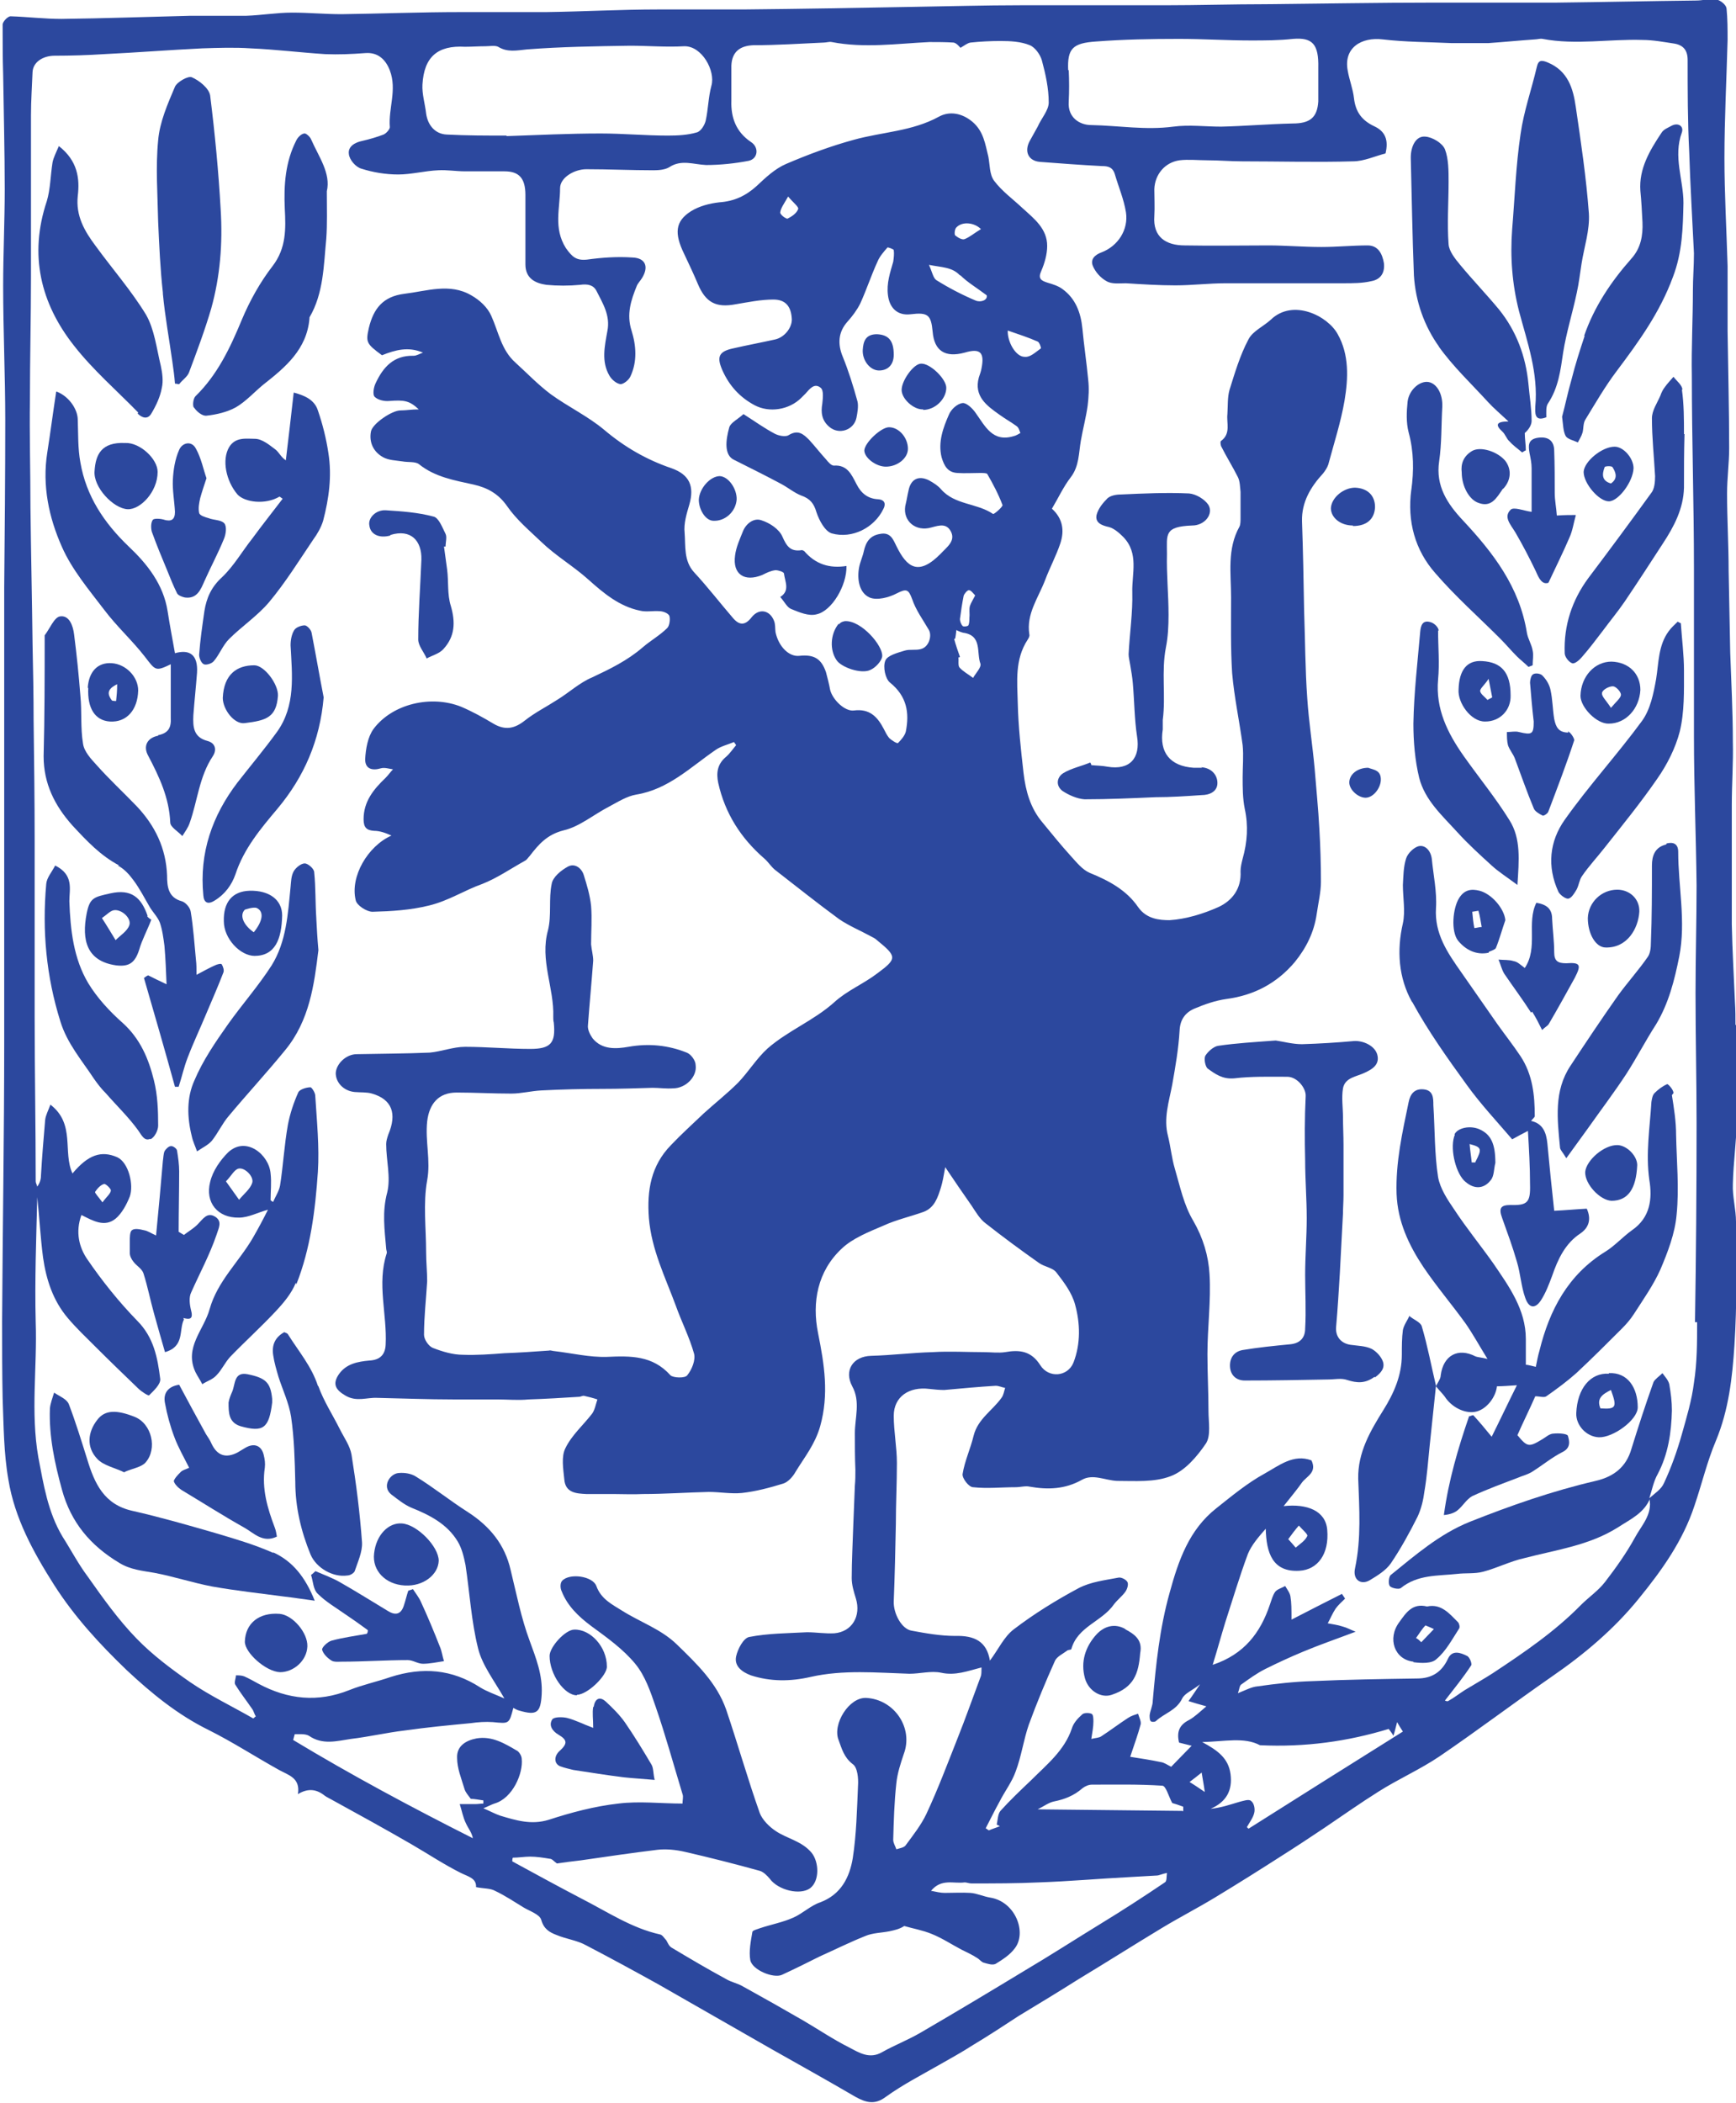 <?xml version="1.0" encoding="UTF-8"?>
<svg id="Layer_2" xmlns="http://www.w3.org/2000/svg" viewBox="0 0 33.04 40.02">
  <defs>
    <style>
      .cls-1 {
        fill: #2c489e;
      }
    </style>
  </defs>
  <g id="Layer_1-2" data-name="Layer_1">
    <g>
      <path class="cls-1" d="M33.03,19.51c0-.15,0-.29-.01-.44-.02-.49-.05-.98-.06-1.48,0-.76,0-1.52,0-2.27,0-.4.03-.81.02-1.21,0-.56-.03-1.13-.05-1.69-.01-.52-.02-1.04-.03-1.56,0-.49-.03-.98-.03-1.47,0-.29.04-.58.04-.86,0-.74-.02-1.49-.03-2.23,0-.41,0-.83,0-1.24-.02-.68-.06-1.37-.06-2.05,0-.75.04-1.5.06-2.25,0-.2,0-.4-.02-.6-.01-.07-.11-.15-.19-.17-.13-.02-.26.02-.39.02-.89.01-1.77.03-2.66.04-.78,0-1.56,0-2.33,0-1.06,0-2.12.02-3.19.03-.65,0-1.3.02-1.95.02-.91,0-1.83,0-2.74,0-.67,0-1.34.02-2,.03-1.09.02-2.17.04-3.26.05-.54,0-1.08,0-1.62,0-.71,0-1.42.04-2.14.05-.54,0-1.08,0-1.62,0-.76,0-1.52.03-2.27.04-.31,0-.63-.03-.94-.03-.29,0-.58.05-.87.06-.35,0-.71,0-1.06,0-.82.02-1.64.05-2.46.06-.32,0-.65-.04-.97-.05-.05,0-.15.1-.15.16,0,.32,0,.63.01.95.01.73.03,1.46.03,2.18,0,.61-.03,1.23-.03,1.84,0,.85.04,1.71.04,2.56,0,1.06-.01,2.12-.02,3.18,0,.91,0,1.82,0,2.72,0,.44,0,.87,0,1.31,0,1.54,0,3.07,0,4.61,0,1.77-.03,3.55-.04,5.32,0,.49,0,.98.01,1.47.02.52.02,1.04.11,1.55.12.73.47,1.37.87,2,.39.61.87,1.13,1.38,1.62.47.44.97.85,1.56,1.14.46.23.89.51,1.34.76.18.1.41.15.36.46.2-.12.36-.09.51.03.04.03.09.05.14.08.51.28,1.02.56,1.52.85.31.18.61.38.93.54.14.07.3.1.29.27.15.03.27.02.36.07.19.09.37.21.55.32.12.07.3.13.33.23.05.18.16.24.29.29.19.08.39.1.57.2.46.24.92.49,1.37.74.72.41,1.43.82,2.15,1.23.53.3,1.07.6,1.6.91.2.11.37.16.58,0,.32-.23.67-.41,1.02-.61.21-.12.43-.24.63-.37.3-.18.59-.37.88-.56.38-.23.76-.46,1.14-.7.53-.32,1.05-.65,1.58-.97.33-.2.68-.38,1.01-.58.43-.26.86-.53,1.28-.8.27-.17.54-.35.81-.53.34-.23.68-.47,1.03-.69.38-.24.79-.42,1.16-.67.72-.49,1.42-1.02,2.14-1.52.61-.42,1.18-.9,1.65-1.48.44-.54.84-1.1,1.06-1.77.14-.41.24-.84.41-1.24.24-.58.31-1.19.35-1.81.05-.78.04-1.57.03-2.35,0-.24-.07-.48-.06-.72.01-.42.07-.84.08-1.26.01-.6,0-1.2,0-1.8ZM20.33,1.34c-.02-.42.09-.52.53-.55.52-.04,1.05-.05,1.58-.05.45,0,.91.03,1.36.03.27,0,.54,0,.81-.03.37-.03.49.1.48.55,0,.21,0,.43,0,.64-.02.31-.16.42-.49.42-.46.01-.91.05-1.36.06-.3,0-.61-.04-.91,0-.53.07-1.04-.02-1.56-.03-.23,0-.45-.15-.43-.44.01-.2.01-.41,0-.61ZM8.85.89c.13,0,.26-.01.39-.01.08,0,.18-.02.24.01.18.11.35.07.55.05.65-.05,1.3-.06,1.96-.07.34,0,.69.03,1.03.01.34-.01.6.47.52.75-.06.22-.06.45-.11.67-.02.08-.09.2-.17.22-.17.05-.36.06-.55.06-.43,0-.85-.04-1.28-.04-.6,0-1.2.03-1.79.05,0,0,0,0,0-.01-.38,0-.76,0-1.14-.02-.22-.01-.36-.18-.39-.4-.02-.18-.08-.37-.07-.55.03-.53.29-.75.81-.72ZM22.51,34.46c-.91-.01-1.81-.02-2.76-.03.12-.06.21-.13.31-.15.2-.04.38-.11.54-.25.05-.04.12-.07.18-.07.45,0,.89-.01,1.34.02.07,0,.12.2.19.33.04.01.13.04.21.07,0,.03,0,.06,0,.09ZM22.64,33.91c.08-.06.13-.1.23-.18.02.13.04.22.06.37-.12-.08-.19-.13-.29-.19ZM23.77,34.81s-.02-.03-.04-.04c.05-.09.12-.18.14-.27.02-.07,0-.19-.06-.23-.04-.04-.15,0-.23.02-.17.05-.34.11-.54.13.3-.13.42-.35.38-.66-.04-.3-.24-.45-.54-.61.43-.01.8-.1,1.1.06.86.04,1.66-.07,2.45-.31.02.03.05.06.09.13.03-.09.04-.15.07-.26.05.09.08.13.11.18-.99.62-1.96,1.23-2.94,1.85ZM32.3,25.16c0,.38,0,.77-.06,1.15-.04.33-.14.66-.23.98-.09.32-.2.63-.34.93-.05.12-.18.2-.28.29.07.31-.16.53-.28.76-.16.29-.36.57-.56.83-.13.17-.31.29-.46.44-.5.51-1.09.91-1.68,1.3-.17.11-.35.21-.53.32-.11.07-.21.15-.32.21-.02.01-.06-.01-.06-.01.17-.22.35-.44.5-.67.02-.03-.03-.16-.08-.18-.12-.06-.28-.12-.36.05-.12.26-.31.38-.59.38-.66.01-1.33.02-1.99.05-.35.01-.7.05-1.05.1-.11.01-.22.07-.37.13.03-.08.03-.15.07-.17.14-.1.29-.21.45-.29.24-.12.48-.23.72-.33.31-.13.63-.24,1-.38-.1-.04-.17-.08-.25-.1-.09-.03-.18-.04-.28-.06.05-.09.09-.19.15-.28.05-.07.12-.13.18-.19-.02-.03-.04-.06-.06-.09-.3.15-.61.31-.96.49,0-.2,0-.32-.02-.44-.01-.07-.06-.13-.1-.2-.07.04-.15.06-.19.11-.05.07-.07.16-.1.24-.18.54-.49.95-1.09,1.15.09-.29.16-.55.24-.81.14-.43.27-.87.43-1.3.07-.17.2-.32.34-.48.01.46.13.83.64.8.35-.02.57-.32.53-.78-.03-.36-.38-.5-.83-.45.15-.19.26-.32.35-.45.09-.12.29-.19.18-.42-.34-.13-.62.1-.89.25-.33.18-.63.43-.92.66-.52.41-.72.99-.89,1.61-.19.68-.26,1.36-.32,2.05,0,.1-.05.19-.06.28,0,.04,0,.09.02.11.01.02.08.02.1,0,.16-.15.39-.2.5-.43.05-.1.19-.15.34-.27-.09.13-.14.21-.22.32.1.03.19.06.34.1-.12.1-.22.2-.33.26-.18.09-.24.22-.19.43.08.02.16.04.24.06-.15.15-.29.3-.39.4-.08-.04-.13-.08-.2-.09-.19-.04-.39-.07-.58-.1.08-.24.15-.43.2-.62.01-.06-.03-.13-.05-.2-.06.02-.13.04-.19.08-.17.11-.34.24-.51.35-.04.03-.11.03-.19.05.02-.13.04-.23.04-.33,0-.05,0-.14-.04-.15-.05-.02-.15-.02-.18.02-.08.07-.16.16-.19.26-.14.42-.48.69-.78.99-.2.19-.4.38-.58.58-.05.06-.05.17-.07.26.02.01.04.02.06.03-.07.03-.14.05-.21.08-.02-.01-.04-.03-.06-.04.09-.17.17-.34.26-.5.1-.2.24-.38.31-.58.11-.29.15-.6.25-.89.15-.41.32-.82.5-1.22.04-.08.15-.13.23-.19.02-.02.07-.01.08-.03.12-.43.58-.52.81-.85.06-.08.15-.15.21-.23.04-.05.07-.14.05-.19-.02-.05-.12-.1-.17-.09-.26.05-.53.08-.76.2-.43.23-.85.49-1.23.78-.19.14-.3.39-.46.6-.06-.37-.3-.48-.66-.47-.28,0-.56-.05-.83-.1-.19-.03-.35-.33-.34-.56.02-.49.03-.98.04-1.47,0-.39.02-.77.02-1.16,0-.3-.06-.6-.06-.9,0-.36.29-.56.68-.51.09.01.19.02.28.02.33-.03.65-.06.98-.08.06,0,.12.03.18.04-.02.06-.03.14-.07.19-.17.24-.45.4-.53.72-.06.25-.17.48-.21.73-.01.08.12.25.2.25.27.03.54,0,.81,0,.09,0,.19-.03.27-.01.34.06.67.05.99-.13.21-.12.44.01.67.02.34,0,.71.03,1.02-.09.27-.1.5-.37.67-.62.1-.15.05-.41.05-.62,0-.36-.02-.72-.02-1.08,0-.51.07-1.02.04-1.52-.02-.35-.12-.69-.31-1.02-.18-.3-.25-.65-.35-.99-.06-.2-.08-.42-.13-.62-.09-.34.02-.66.08-.98.06-.34.12-.68.14-1.03.01-.22.12-.35.29-.42.19-.08.39-.15.6-.18.53-.07.96-.3,1.3-.7.22-.27.37-.57.42-.92.03-.21.08-.41.08-.61,0-.34-.01-.67-.03-1.01-.02-.38-.06-.77-.09-1.15-.04-.44-.11-.88-.14-1.33-.04-.56-.04-1.12-.06-1.67-.01-.57-.02-1.14-.04-1.7-.01-.37.17-.66.4-.91.04-.05.08-.11.1-.17.11-.41.24-.81.31-1.22.07-.42.09-.87-.13-1.26-.19-.35-.85-.68-1.27-.28-.14.13-.35.22-.43.38-.16.3-.26.64-.36.96-.04.14-.03.3-.04.46-.02.17.07.37-.12.51-.02.01-.01.07,0,.1.1.2.22.39.32.59.04.08.04.19.05.28,0,.16,0,.32,0,.49,0,.06,0,.13-.02.17-.24.43-.16.89-.16,1.35,0,.48-.01.96.02,1.44.04.46.14.92.2,1.37.02.2,0,.41,0,.61,0,.2,0,.4.04.6.07.32.05.63-.04.95-.02.08-.04.16-.04.24.02.33-.16.56-.42.68-.29.13-.62.23-.93.25-.19,0-.44-.02-.6-.25-.22-.32-.55-.5-.92-.65-.14-.06-.25-.2-.36-.32-.19-.21-.36-.42-.54-.64-.23-.27-.32-.6-.36-.94-.05-.44-.1-.89-.11-1.33-.01-.41-.06-.83.19-1.21.02-.03.04-.07.03-.1-.06-.39.17-.69.3-1.03.09-.24.21-.46.29-.7.08-.24.05-.47-.16-.66.12-.2.22-.42.36-.6.16-.21.15-.46.19-.69.04-.23.1-.45.13-.67.02-.16.03-.33.01-.5-.03-.32-.08-.65-.11-.97-.03-.3-.13-.57-.38-.75-.08-.06-.18-.09-.28-.12-.13-.04-.19-.08-.12-.23.06-.14.11-.31.11-.47,0-.33-.25-.52-.47-.72-.18-.17-.39-.32-.54-.52-.09-.12-.08-.31-.11-.46-.06-.24-.09-.48-.3-.66-.2-.17-.44-.21-.64-.1-.51.28-1.08.29-1.62.44-.44.12-.87.28-1.29.46-.21.09-.39.26-.56.42-.21.19-.43.29-.71.31-.18.02-.38.07-.54.17-.3.19-.32.42-.13.81.09.19.18.38.26.57.15.36.35.46.72.39.24-.04.48-.09.72-.09.23,0,.34.13.35.38,0,.16-.14.34-.32.38-.27.06-.54.11-.8.17-.28.06-.31.17-.2.42.13.29.33.51.61.66.28.15.66.09.89-.14.03-.03.05-.05.08-.08.08-.09.17-.21.29-.11.06.05.04.2.03.3-.03.17-.01.32.13.44.18.16.47.07.52-.17.02-.1.04-.22.02-.31-.08-.29-.17-.58-.28-.85-.1-.24-.09-.47.09-.67.09-.1.18-.22.24-.34.12-.26.21-.54.33-.8.04-.1.12-.19.19-.27,0-.01.12.03.12.05.01.07,0,.15-.01.22-.06.21-.13.41-.1.64.03.24.18.39.43.36.33-.04.39.01.42.33.03.37.24.5.61.4.3-.09.38,0,.32.3-.01.06-.03.11-.05.17-.1.36.15.54.39.71.11.08.22.14.33.22.04.03.05.08.07.13-.04.02-.08.05-.13.06-.4.12-.54-.19-.72-.44-.06-.09-.18-.2-.25-.19-.1.01-.22.12-.26.22-.11.25-.21.52-.14.81.05.17.12.29.3.3.14.01.29,0,.43,0,.05,0,.13,0,.14.02.11.19.21.38.29.59.01.03-.16.18-.18.17-.31-.21-.73-.17-.99-.47-.06-.07-.14-.12-.23-.17-.2-.1-.35-.02-.39.2-.02.08-.03.16-.05.24-.08.29.14.52.43.47.15-.03.32-.12.42.05.11.19-.07.31-.18.43-.43.44-.65.27-.85-.14-.06-.12-.11-.27-.31-.23-.19.03-.27.15-.31.33-.02.1-.07.2-.09.31-.04.22,0,.48.2.57.14.06.37,0,.52-.08.18-.09.22-.08.29.11.07.21.21.4.32.59.06.11,0,.32-.15.36-.1.03-.21,0-.31.03-.13.04-.33.09-.37.19-.05.12,0,.35.09.42.32.26.37.57.3.93-.02.08-.09.16-.15.22-.02.01-.12-.05-.17-.1-.04-.05-.07-.11-.1-.17-.12-.23-.27-.39-.57-.35-.17.02-.4-.2-.45-.39-.02-.11-.05-.23-.08-.34-.09-.26-.23-.34-.51-.31-.19.02-.39-.17-.45-.45-.01-.07,0-.15-.03-.22-.08-.2-.28-.24-.42-.07-.13.17-.24.16-.36.02-.25-.29-.48-.59-.74-.87-.2-.22-.16-.5-.18-.75-.02-.18.04-.37.09-.54.1-.35,0-.57-.34-.69-.47-.16-.89-.4-1.28-.73-.31-.26-.69-.44-1.02-.68-.24-.18-.45-.4-.67-.6-.27-.24-.32-.58-.46-.89-.07-.16-.22-.3-.38-.39-.41-.24-.85-.08-1.27-.03-.41.05-.59.28-.68.65-.06.27-.05.3.25.52.25-.1.5-.17.78-.05-.06.02-.12.06-.18.06-.38-.01-.58.22-.72.52-.04.08-.06.22-.02.26.06.06.18.09.28.08.28-.02.38-.01.56.16-.14,0-.24.02-.35.02-.16,0-.53.25-.56.4-.04.21.05.39.23.49.11.06.24.06.37.08.11.02.24,0,.31.05.31.25.68.31,1.04.39.27.06.48.18.64.41.18.26.42.46.65.68.28.27.61.46.9.72.29.26.59.51.98.59.12.03.25,0,.37.01.07,0,.17.04.19.09.02.07,0,.19-.04.23-.14.14-.32.24-.47.37-.29.25-.62.41-.96.57-.24.1-.44.29-.67.43-.2.13-.42.24-.61.39-.2.16-.38.19-.6.06-.2-.12-.4-.23-.61-.32-.57-.23-1.31-.06-1.67.42-.11.15-.15.38-.16.58,0,.18.13.22.3.17.07-.02.16.01.23.02-.05.05-.09.11-.14.16-.23.22-.42.45-.42.79,0,.16.06.21.2.22.11,0,.22.04.33.09-.45.2-.79.78-.68,1.23.02.1.21.22.32.22.36-.01.72-.03,1.08-.12.37-.09.67-.29,1.01-.41.28-.11.54-.29.81-.44.04-.02.06-.06.09-.09.17-.22.33-.41.65-.49.3-.07.57-.3.86-.45.17-.09.34-.2.52-.23.61-.1,1.03-.52,1.51-.85.1-.07.23-.1.35-.15.01.02.03.04.04.06-.06.07-.12.16-.19.22-.17.14-.19.31-.15.5.13.58.43,1.05.88,1.44.08.07.13.16.21.22.4.31.8.63,1.21.93.19.13.41.22.61.33.04.02.08.04.11.07.38.31.39.35.01.63-.26.2-.58.33-.82.55-.39.35-.88.54-1.27.88-.21.19-.36.44-.56.65-.21.21-.44.39-.66.59-.21.2-.42.39-.62.6-.38.39-.46.86-.42,1.39.05.6.31,1.12.51,1.66.11.31.26.6.35.92.03.12-.04.3-.13.41-.04.06-.27.05-.32,0-.34-.38-.76-.37-1.21-.35-.33.01-.66-.07-1-.11-.03,0-.07-.02-.1-.01-.28.02-.57.04-.85.05-.26.02-.53.04-.79.03-.19,0-.39-.06-.57-.13-.08-.03-.17-.16-.17-.25,0-.34.04-.68.06-1.02,0-.18-.02-.37-.02-.55,0-.46-.06-.93.02-1.37.07-.38-.04-.74,0-1.12.04-.34.22-.55.56-.55.35,0,.69.02,1.04.02.19,0,.38-.05.57-.06.39-.02.78-.03,1.17-.03.32,0,.63-.01.95-.02.13,0,.26.02.39.01.24,0,.46-.22.43-.44,0-.09-.09-.21-.17-.24-.35-.14-.72-.18-1.11-.11-.23.04-.5.06-.68-.16-.05-.07-.1-.17-.09-.25.03-.41.07-.82.1-1.23,0-.1-.03-.2-.04-.31,0-.24.02-.49,0-.73-.02-.2-.08-.4-.14-.59-.04-.13-.17-.23-.3-.16-.13.07-.29.2-.31.33-.06.28,0,.6-.07.88-.16.57.12,1.1.1,1.65,0,.04,0,.07.01.11.04.39-.06.5-.45.5-.41,0-.83-.04-1.24-.04-.22,0-.45.09-.67.11-.46.02-.93.02-1.39.03-.2,0-.39.18-.4.36,0,.18.15.34.36.36.11.01.23,0,.33.03.38.11.48.38.31.78-.02.06-.04.12-.04.18,0,.31.09.63.02.92-.1.37-.05.71-.02,1.07,0,.03.02.06.01.09-.19.58.01,1.16-.02,1.74-.01.2-.12.29-.31.3-.22.02-.44.06-.58.26-.13.19-.06.3.13.41.21.12.4.03.6.04.48.01.97.03,1.45.03.28,0,.55,0,.83,0,.2,0,.4.02.6,0,.32-.01.64-.03.96-.05.03,0,.06-.02.09-.02.09.02.17.04.26.07-.03.09-.05.2-.1.27-.17.22-.39.41-.51.66-.08.16-.04.39-.02.59.02.26.23.27.42.28.17,0,.35,0,.52,0,.18,0,.37.01.55,0,.42,0,.84-.03,1.26-.04.21,0,.42.04.63.02.27-.03.53-.1.79-.18.09-.03.18-.13.23-.22.17-.28.37-.52.47-.87.17-.61.08-1.17-.04-1.77-.12-.59-.01-1.18.45-1.61.21-.2.52-.32.8-.44.24-.11.51-.17.76-.26.21-.08.27-.28.33-.47.03-.1.05-.21.08-.38.18.27.34.5.5.73.08.12.16.26.27.34.33.26.67.51,1.01.75.11.08.27.09.34.19.14.18.29.38.35.6.1.36.11.75-.03,1.11-.11.27-.47.3-.63.05-.17-.27-.39-.3-.67-.25-.13.02-.27,0-.41,0-.32,0-.64-.02-.97,0-.39.01-.78.06-1.17.07-.35.01-.52.28-.36.58.16.29.05.6.05.89,0,.23,0,.47.01.7,0,.1,0,.2-.01.3-.01.25-.02.5-.03.75-.01.34-.03.67-.03,1.01,0,.13.04.26.08.39.1.33-.07.63-.41.66-.17.01-.35-.02-.52-.02-.37.02-.74.02-1.1.09-.11.02-.22.23-.25.37-.04.19.12.3.28.36.37.12.75.12,1.14.03.62-.14,1.25-.08,1.88-.06.2,0,.41-.06.6-.02.27.06.5-.03.77-.1,0,.07,0,.12-.01.16-.15.4-.29.8-.45,1.2-.19.48-.37.96-.59,1.43-.1.21-.25.4-.39.59-.03.05-.12.06-.18.08-.02-.06-.06-.12-.06-.18.01-.36.02-.72.06-1.08.02-.19.08-.37.14-.55.19-.5-.18-1.04-.71-1.07-.33-.02-.65.5-.53.8.06.16.1.33.27.46.09.06.11.27.1.41-.02.46-.03.93-.1,1.38-.06.36-.22.69-.62.84-.18.06-.33.21-.51.29-.2.09-.42.13-.63.2-.05.02-.14.04-.15.07-.03.18-.07.37-.04.54.04.19.44.35.6.28.24-.11.48-.23.72-.35.29-.13.57-.27.87-.39.14-.06.31-.06.46-.09.09-.02.19-.04.28-.1.17.05.35.08.52.15.2.08.38.2.57.3.1.05.21.1.3.16.05.03.08.08.13.09.07.02.16.05.22.02.13-.08.27-.17.36-.29.24-.3.02-.89-.46-.97-.13-.02-.25-.08-.38-.09-.16-.01-.33,0-.49,0-.08,0-.16-.02-.26-.04.2-.24.43-.13.64-.16.04,0,.08.02.13.02.43,0,.86,0,1.29-.02.57-.02,1.13-.07,1.7-.1.18-.01.35-.02.53-.03.05,0,.1-.03.2-.05-.01.07,0,.16-.04.18-.4.27-.8.53-1.21.78-.49.3-.97.61-1.46.9-.66.4-1.31.79-1.98,1.18-.24.14-.5.24-.73.37-.24.14-.44.01-.63-.09-.3-.15-.58-.34-.87-.51-.38-.22-.77-.44-1.15-.65-.1-.06-.22-.08-.32-.14-.35-.19-.69-.39-1.04-.6-.05-.03-.07-.09-.1-.14-.04-.04-.07-.1-.12-.11-.54-.12-1-.43-1.49-.68-.44-.23-.88-.47-1.32-.71,0-.02,0-.04.01-.07.11,0,.22-.02.33-.02.12,0,.25.02.37.04.05,0,.08.05.14.09.13-.02.29-.04.46-.06.48-.07.96-.14,1.45-.2.17-.02.36,0,.53.04.48.11.95.23,1.42.36.07.02.14.09.19.15.16.22.58.32.77.18.18-.14.17-.49.03-.67-.19-.23-.47-.27-.69-.42-.12-.08-.25-.21-.3-.34-.23-.65-.42-1.32-.64-1.97-.18-.51-.56-.87-.94-1.24-.3-.29-.69-.42-1.04-.64-.19-.12-.4-.22-.49-.47-.07-.19-.51-.25-.65-.1-.04.04-.04.14-.01.2.11.28.32.48.56.66.3.22.61.44.84.72.19.23.29.53.39.82.19.55.34,1.1.51,1.66.02.05,0,.11,0,.18-.41,0-.82-.05-1.22,0-.45.05-.9.17-1.33.31-.33.1-.62.01-.92-.08-.09-.03-.18-.08-.32-.14.1-.04.15-.07.21-.09.35-.1.55-.58.52-.85,0-.05-.04-.12-.08-.15-.24-.14-.48-.29-.78-.24-.21.04-.38.15-.37.37,0,.2.08.39.14.59.02.07.07.12.12.19.07,0,.16.02.24.03,0,.02,0,.04,0,.06-.05,0-.1.01-.15.01-.1,0-.2,0-.3,0,.04.12.06.25.12.37.04.09.11.17.13.28-1.17-.59-2.31-1.2-3.42-1.87.01-.04.02-.07.03-.11.09,0,.2-.01.27.03.26.18.53.1.8.06.34-.04.68-.12,1.02-.16.42-.06.84-.1,1.26-.14.14-.02.28-.03.42-.02.31.03.31.04.39-.27.04.02.07.04.11.05.34.1.41.04.43-.31.02-.37-.11-.69-.23-1.02-.16-.43-.25-.89-.36-1.34-.11-.49-.4-.84-.82-1.11-.33-.21-.64-.46-.98-.67-.09-.06-.22-.08-.33-.07-.17.01-.33.26-.14.41.12.09.24.19.38.25.35.14.68.31.88.64.08.13.12.3.15.45.08.53.11,1.07.24,1.59.08.32.3.6.5.95-.18-.08-.33-.13-.46-.21-.54-.35-1.1-.39-1.7-.2-.26.09-.54.15-.79.25-.6.24-1.17.18-1.73-.12-.09-.05-.18-.1-.27-.14-.05-.02-.11-.02-.16-.02,0,.06-.04.14-.01.18.1.16.21.3.32.46.03.04.04.1.07.14-.02.01-.03.03-.05.04-.4-.23-.82-.43-1.2-.69-.36-.25-.72-.52-1.02-.83-.35-.36-.64-.77-.93-1.18-.18-.24-.32-.51-.48-.76-.28-.47-.36-.99-.46-1.51-.15-.86-.02-1.71-.05-2.57-.02-.79.01-1.59.03-2.38.04.38.06.77.11,1.15.06.42.19.82.47,1.15.16.19.34.36.52.54.27.27.55.54.82.8.06.06.2.15.21.13.09-.09.22-.21.21-.31-.05-.4-.12-.79-.44-1.11-.35-.36-.67-.76-.95-1.17-.15-.22-.23-.51-.11-.84.22.11.44.24.65.07.12-.1.21-.27.27-.42.08-.22-.02-.65-.24-.75-.3-.13-.55-.05-.85.31-.19-.41.06-.94-.42-1.31-.04.11-.09.2-.1.29-.03.35-.06.71-.08,1.06,0,.07-.02.14-.07.21-.01-.04-.03-.07-.03-.1,0-1.04-.02-2.08-.02-3.12,0-1.12,0-2.24,0-3.35,0-.77-.01-1.53-.02-2.3,0-.48-.01-.97-.02-1.45-.01-.87-.03-1.73-.04-2.6,0-.69-.02-1.38-.01-2.06,0-.78.02-1.56.02-2.34,0-1.02,0-2.04,0-3.07,0-.28.02-.55.03-.82.01-.19.2-.31.42-.31.31,0,.63-.01.94-.03.62-.03,1.25-.08,1.87-.11.31-.01.62-.02.92,0,.47.02.95.08,1.42.11.25.01.5,0,.76-.02.24-.02.39.12.47.33.14.37-.03.72,0,1.08,0,.04-.07.12-.12.14-.13.05-.27.09-.4.12-.15.03-.28.11-.26.25.01.11.13.25.24.28.22.07.46.11.7.11.25,0,.51-.07.76-.08.17-.01.34.02.51.02.25,0,.5,0,.75,0,.27,0,.4.12.4.45,0,.44,0,.88,0,1.32,0,.27.19.36.4.39.21.02.43.02.64,0,.14-.02.25,0,.31.11.12.24.27.47.21.77-.05.28-.12.58.04.85.04.07.13.15.21.16.06,0,.16-.08.19-.15.13-.28.11-.58.02-.87-.1-.31-.01-.58.1-.85.02-.05.07-.1.1-.15.13-.21.07-.38-.18-.39-.29-.02-.58,0-.87.04-.2.02-.28-.05-.4-.22-.24-.38-.11-.76-.11-1.14,0-.2.27-.36.5-.36.43,0,.85.02,1.28.02.1,0,.22-.01.3-.06.23-.15.46-.05.7-.04.27,0,.55-.03.81-.08.18-.04.2-.26.04-.36-.28-.19-.38-.46-.37-.78,0-.22,0-.45,0-.67.01-.27.17-.38.42-.39.45,0,.89-.03,1.34-.05.05,0,.1-.02.15-.01.62.12,1.24.03,1.86,0,.15,0,.31,0,.46.01.06.01.12.09.13.1.07-.04.13-.09.19-.1.19-.02.38-.03.57-.03.19,0,.39.01.56.08.1.04.2.18.23.29.07.26.13.53.13.8,0,.15-.14.3-.21.46-.05.09-.1.18-.15.27-.11.2-.03.38.19.4.39.03.79.06,1.18.08.12,0,.21.02.25.16.07.24.17.47.21.72.05.33-.15.64-.46.76-.14.05-.22.14-.17.26.05.12.15.23.26.29.1.06.24.04.37.04.31.02.63.04.94.04.32,0,.64-.04.96-.04.75,0,1.49,0,2.24,0,.18,0,.36,0,.53-.04.17-.03.26-.15.24-.34-.03-.18-.11-.34-.31-.34-.29,0-.58.03-.88.03-.34,0-.68-.03-1.01-.03-.53,0-1.06.01-1.59,0-.36,0-.61-.16-.58-.56.01-.17,0-.34,0-.51.01-.28.2-.51.48-.55.17-.02.35,0,.53,0,.22,0,.44.02.66.02.7,0,1.41.02,2.11,0,.21,0,.42-.1.62-.15.06-.25,0-.42-.22-.52-.23-.11-.35-.27-.38-.53-.02-.18-.09-.35-.12-.53-.08-.43.26-.64.67-.59.43.05.86.05,1.3.07.24,0,.47,0,.71,0,.29-.02.59-.05.88-.07.05,0,.1-.02.15-.01.63.12,1.27,0,1.9.02.2,0,.41.04.61.07.17.03.25.13.25.31,0,.58,0,1.17.03,1.75.02.64.06,1.29.09,1.93,0,.24-.02.48-.02.71,0,.54-.03,1.08-.02,1.62,0,1.22.04,2.45.04,3.67,0,1.06,0,2.12,0,3.19,0,.95.04,1.89.05,2.84,0,.68-.02,1.36-.02,2.05,0,.83.02,1.66.02,2.48,0,1.26-.01,2.52-.03,3.78ZM24.51,29.3c.08-.11.14-.19.21-.27.06.07.18.17.16.2-.04.09-.14.15-.22.22-.04-.05-.08-.09-.14-.16ZM19.5,6.79c-.17,0-.33-.29-.32-.5.2.07.39.13.57.21.03.01.07.12.06.13-.1.07-.2.17-.3.16ZM18.28,5.24c.13.13.3.23.5.38.02.09-.11.14-.21.1-.26-.11-.51-.24-.75-.39-.06-.04-.08-.16-.14-.29.25.05.44.04.59.2ZM18.2,4.33c.11-.12.34-.1.47.03-.12.07-.21.15-.31.19-.05.02-.13-.03-.18-.07-.02-.02-.01-.12.02-.15ZM15.19,3.98c-.03.08-.12.14-.2.18-.03.01-.15-.08-.14-.12.01-.08.07-.16.15-.3.1.12.21.2.19.24ZM18.18,12.15s.02-.11.02-.16c.04.02.09.04.13.05.37.05.25.38.33.59.02.07-.09.18-.14.27-.09-.07-.19-.12-.26-.2-.03-.04-.01-.13-.02-.19.01,0,.02,0,.03-.01-.04-.11-.08-.23-.11-.34ZM18.27,11.78c.02-.15.04-.29.07-.44.01-.04.07-.11.1-.11.04,0,.08.06.12.1-.04.08-.08.14-.1.2-.02.07,0,.15-.01.22,0,.05,0,.11-.02.15-.01.02-.1.03-.11.01-.03-.03-.05-.09-.05-.13ZM1.81,22.68c.04-.06.1-.13.17-.15.03-.01.13.09.13.12,0,.06-.08.12-.16.23-.08-.11-.15-.18-.14-.2Z"/>
      <path class="cls-1" d="M31.39,28.51h0,0c.05-.15.08-.32.16-.46.2-.38.26-.79.27-1.21,0-.17-.02-.33-.05-.5-.02-.08-.08-.14-.13-.21-.06.06-.14.11-.17.17-.15.42-.29.85-.42,1.27-.1.35-.34.53-.68.61-.82.19-1.62.47-2.4.78-.57.23-1.03.63-1.5,1.01-.04.03-.05.17-.02.21.03.04.17.07.21.04.32-.26.7-.23,1.07-.27.16-.02.34,0,.49-.04.27-.07.52-.2.79-.26.61-.16,1.24-.24,1.79-.59.23-.15.5-.27.61-.56,0,0,0,0,0,0h0s0,0,0,0Z"/>
      <path class="cls-1" d="M31.85,20.8c0-.07-.11-.18-.12-.17-.09.04-.17.1-.24.17-.04.04-.05.11-.06.17-.03.49-.11.98-.04,1.48.06.36.02.72-.33.96-.18.13-.33.3-.51.41-.71.44-1.06,1.11-1.25,1.88-.03.1-.05.21-.07.31-.09-.02-.15-.04-.19-.04,0-.17,0-.33,0-.49,0-.56-.32-1-.62-1.44-.24-.34-.51-.67-.74-1.02-.13-.19-.27-.4-.31-.62-.07-.45-.06-.91-.09-1.37,0-.13,0-.28-.18-.3-.18-.02-.26.09-.29.24-.12.58-.25,1.15-.23,1.75.02.52.23.97.51,1.39.25.37.54.71.8,1.07.14.2.26.42.42.68-.11-.03-.18-.03-.23-.05-.33-.17-.61-.02-.66.36,0,.07-.06.14-.09.21.06.08.14.15.19.23.14.19.39.3.58.25.2-.05.37-.28.39-.48.11,0,.22-.01.38-.02-.17.34-.32.66-.48.98-.13-.16-.24-.29-.35-.41-.03,0-.05.02-.08.02-.21.61-.39,1.22-.48,1.88.11-.01.2-.04.26-.09.1-.08.17-.21.28-.27.28-.13.58-.24.87-.35.09-.04.19-.06.28-.12.19-.12.37-.27.57-.37.16-.08.13-.21.1-.31-.02-.04-.18-.05-.27-.04-.08,0-.15.07-.22.11-.25.15-.28.15-.47-.08.11-.25.23-.49.34-.74.08,0,.17.03.21,0,.2-.14.39-.28.57-.44.29-.27.58-.56.86-.84.09-.09.17-.18.24-.29.18-.28.37-.55.5-.84.14-.33.28-.69.31-1.05.05-.5,0-1.01-.01-1.51,0-.26-.04-.51-.08-.76Z"/>
      <path class="cls-1" d="M26.88,19.07c.3.55.67,1.07,1.04,1.58.26.36.56.68.86,1.03.11-.06.2-.11.3-.16.02.34.04.68.04,1.02.01.34-.05.4-.37.39-.19,0-.23.06-.16.25.1.28.2.55.28.83.07.23.08.47.16.69.07.2.19.21.3.04.09-.14.15-.3.21-.46.11-.32.25-.62.54-.81.16-.11.21-.27.12-.47-.2.01-.4.03-.62.04-.05-.45-.09-.86-.13-1.28-.02-.2-.08-.38-.31-.43.03-.04.07-.07.07-.09,0-.4-.04-.79-.27-1.14-.14-.21-.29-.4-.44-.61-.23-.33-.46-.66-.69-.99-.26-.37-.51-.73-.48-1.22.02-.31-.05-.63-.08-.94-.02-.15-.12-.26-.24-.24-.1.02-.22.14-.25.24-.05.16-.05.33-.06.5,0,.24.05.5,0,.73-.12.52-.08,1.04.17,1.49Z"/>
      <path class="cls-1" d="M2.24,16.47c.12.06.22.17.3.28.12.16.21.34.31.51.06.1.15.19.19.29.05.14.07.3.09.45.02.23.03.47.04.73-.15-.07-.25-.12-.35-.17-.03.01-.05.03-.08.05.2.69.4,1.38.59,2.07.02,0,.05,0,.07,0,.06-.18.1-.37.17-.55.11-.29.24-.56.36-.85.11-.26.22-.51.32-.77.02-.04,0-.11-.03-.16-.01-.02-.09,0-.13.02-.11.05-.22.11-.35.18,0-.12,0-.2-.01-.28-.03-.31-.05-.62-.1-.92-.01-.08-.1-.18-.17-.2-.26-.07-.28-.28-.28-.49-.02-.52-.23-.95-.58-1.32-.25-.26-.52-.51-.76-.78-.11-.12-.24-.26-.26-.41-.05-.3-.02-.61-.05-.91-.03-.39-.07-.78-.12-1.17-.02-.16-.09-.37-.27-.34-.11.02-.19.23-.29.36,0,.01,0,.03,0,.04,0,.75,0,1.5-.02,2.26,0,.52.21.94.55,1.32.27.29.53.57.89.76Z"/>
      <path class="cls-1" d="M26.17,26.21c.12-.09.19-.18.15-.3-.03-.09-.12-.19-.21-.24-.12-.06-.27-.06-.41-.08-.19-.03-.29-.17-.27-.35.03-.34.05-.68.07-1.01.02-.38.04-.76.06-1.14,0-.11.01-.23.01-.34,0-.32,0-.65,0-.97,0-.17-.01-.35-.01-.52,0-.18-.03-.37,0-.55.04-.21.26-.22.42-.3.13-.06.29-.15.23-.35-.05-.16-.26-.26-.44-.25-.33.03-.66.05-.99.06-.18,0-.36-.05-.5-.07-.4.03-.75.05-1.09.1-.09.01-.2.11-.25.19-.03.06,0,.2.04.24.15.11.29.21.51.19.33-.04.67-.03,1.01-.03.19,0,.36.22.35.37-.02.41-.02.82-.01,1.22,0,.37.03.73.03,1.1,0,.36-.03.72-.03,1.08,0,.34.02.68,0,1.02,0,.17-.09.28-.28.3-.31.03-.61.06-.91.11-.17.03-.25.16-.24.32.01.16.12.26.28.26.53,0,1.06-.01,1.59-.02.12,0,.25-.03.36.01.19.06.34.07.52-.06Z"/>
      <path class="cls-1" d="M3.01,14c-.21.04-.29.2-.19.38.21.4.4.8.42,1.27,0,.09.15.17.23.26.05-.08.11-.16.14-.25.15-.42.18-.88.44-1.27.08-.12.05-.25-.1-.29-.27-.07-.28-.27-.27-.49.02-.27.05-.54.07-.81.02-.34-.14-.45-.42-.37-.05-.28-.1-.54-.14-.8-.08-.51-.39-.9-.74-1.23-.47-.45-.81-.96-.92-1.6-.05-.27-.04-.54-.05-.81,0-.21-.18-.46-.41-.54-.06.39-.11.78-.17,1.16-.1.63.03,1.24.28,1.8.19.43.51.81.8,1.19.24.32.54.59.78.9.2.26.2.28.49.14,0,.17,0,.34,0,.51,0,.17,0,.34,0,.51.01.18-.04.29-.24.33Z"/>
      <path class="cls-1" d="M29.22,7.76c-.01.17.03.25.21.18,0-.1-.01-.2.03-.26.2-.3.24-.63.29-.97.06-.38.18-.76.26-1.14.04-.18.06-.36.09-.55.05-.32.16-.64.14-.96-.05-.68-.15-1.35-.25-2.03-.05-.35-.15-.68-.53-.84-.12-.05-.18-.05-.21.08-.1.43-.25.85-.31,1.28-.09.6-.11,1.21-.16,1.81-.04.53,0,1.05.13,1.56.16.6.37,1.18.31,1.82Z"/>
      <path class="cls-1" d="M22.88,14.61c-.05,0-.1,0-.16,0-.45-.03-.66-.29-.59-.73,0-.06,0-.12,0-.18.06-.46-.03-.92.06-1.38.04-.2.05-.41.05-.62,0-.39-.04-.77-.03-1.16,0-.37-.06-.52.48-.54.24,0,.41-.22.31-.39-.07-.11-.24-.21-.37-.22-.43-.02-.87,0-1.3.02-.09,0-.19.02-.25.07-.09.09-.18.2-.21.32-.03.15.1.2.24.23.1.03.19.11.27.19.3.31.16.7.17,1.05.01.39-.05.78-.07,1.18,0,.06.02.13.03.2.02.12.04.23.05.35.03.34.03.68.08,1.01.07.42-.14.65-.56.58-.1-.02-.21-.02-.31-.03,0-.02-.01-.03-.02-.05-.17.07-.36.11-.51.2-.13.08-.15.24-.02.34.12.08.28.15.42.16.45,0,.9-.02,1.35-.04.29,0,.59-.02.88-.04.14,0,.3-.06.3-.23,0-.16-.12-.29-.31-.3Z"/>
      <path class="cls-1" d="M5.64,24.44c.27-.68.36-1.41.41-2.14.03-.48-.02-.97-.05-1.45,0-.06-.07-.16-.09-.16-.08,0-.2.04-.23.09-.09.2-.16.41-.2.62-.07.39-.09.78-.15,1.16-.02.11-.09.21-.13.31-.02,0-.03-.02-.05-.03,0-.17.02-.34,0-.51-.03-.36-.47-.72-.81-.4-.15.15-.29.35-.34.56-.1.39.14.69.55.68.18,0,.36-.1.55-.15-.08.16-.18.35-.29.54-.27.46-.67.82-.82,1.35-.11.4-.49.73-.27,1.2.04.08.09.15.13.23.09-.06.2-.09.27-.17.1-.1.16-.24.26-.35.29-.3.59-.57.87-.87.15-.16.3-.34.38-.54ZM4.8,22.51c-.04.12-.16.21-.25.32-.08-.11-.15-.21-.25-.35.1-.1.15-.21.23-.24.12-.04.31.15.27.27Z"/>
      <path class="cls-1" d="M5.59,7.47c-.05.45-.1.87-.15,1.29-.09-.06-.13-.15-.19-.2-.12-.09-.26-.21-.4-.21-.16,0-.37-.04-.49.16-.14.24-.06.64.16.9.14.15.53.2.8.04.02.01.04.03.06.04-.19.25-.39.5-.58.76-.19.24-.35.52-.57.73-.21.19-.3.4-.34.65-.04.28-.08.55-.1.83,0,.06.04.16.09.18.04.02.15-.01.19-.06.11-.13.17-.3.29-.42.24-.24.54-.44.76-.7.31-.37.57-.79.84-1.19.08-.11.15-.23.19-.36.11-.42.17-.85.1-1.29-.04-.27-.11-.55-.2-.81-.06-.19-.23-.28-.46-.34Z"/>
      <path class="cls-1" d="M27.38,6.59c.27.38.62.71.94,1.06.11.12.23.22.39.37-.24,0-.25.07-.12.19.06.05.08.14.14.19.07.08.16.14.24.21.02-.01.04-.03.07-.04,0-.11-.02-.22-.02-.33.07-.06.13-.15.13-.23,0-.24-.04-.47-.06-.7-.05-.53-.23-1.01-.56-1.42-.24-.29-.5-.56-.74-.85-.1-.12-.21-.26-.22-.39-.03-.4,0-.8,0-1.19,0-.21,0-.44-.07-.62-.05-.12-.24-.23-.37-.24-.18-.02-.28.18-.28.4.02.75.03,1.5.06,2.24.03.5.2.97.48,1.36Z"/>
      <path class="cls-1" d="M2.62,7.87c.08.08.19.12.26,0,.09-.15.17-.32.2-.49.03-.13.01-.28-.02-.42-.08-.33-.12-.69-.28-.97-.28-.46-.64-.87-.96-1.31-.21-.28-.38-.57-.34-.95.04-.33,0-.67-.36-.95-.05.12-.1.21-.12.31-.04.25-.04.51-.11.74-.34,1.02-.12,1.94.52,2.75.36.46.81.85,1.22,1.27Z"/>
      <path class="cls-1" d="M3.1,5.59c.04.43.12.86.18,1.29.02.14.04.28.05.42.03,0,.05.01.08.01.06-.08.16-.14.19-.23.15-.4.3-.8.42-1.21.17-.61.22-1.24.18-1.88-.04-.72-.11-1.45-.2-2.17-.02-.14-.21-.29-.35-.35-.07-.03-.28.09-.32.18-.14.33-.29.67-.32,1.02-.05.51-.01,1.04,0,1.55.02.45.04.9.09,1.35Z"/>
      <path class="cls-1" d="M5.2,29.55c-.36-.16-.74-.27-1.11-.38-.52-.15-1.04-.3-1.57-.42-.54-.12-.72-.52-.86-.98-.11-.35-.22-.71-.35-1.05-.04-.1-.18-.15-.28-.22-.03.1-.07.2-.08.3-.02.53.09,1.04.23,1.55.17.62.54,1.06,1.09,1.39.21.13.44.15.67.19.37.07.73.19,1.1.26.45.08.91.13,1.36.19.18.02.36.05.59.08-.18-.45-.42-.75-.79-.92Z"/>
      <path class="cls-1" d="M3.69,7.75c.05.08.16.17.24.16.19-.02.4-.07.56-.16.19-.11.35-.29.52-.43.42-.33.83-.67.88-1.26,0,0,0-.01,0-.02.27-.46.27-.99.32-1.5.02-.28.01-.56.01-.9.08-.34-.15-.65-.3-.99-.02-.05-.1-.12-.13-.11-.06.01-.12.07-.15.13-.21.41-.24.85-.22,1.3.02.38.03.75-.23,1.09-.24.31-.44.67-.59,1.03-.22.53-.46,1.04-.88,1.45-.04.04-.06.17-.03.22Z"/>
      <path class="cls-1" d="M6.02,17.47c-.02-.29-.01-.58-.04-.87,0-.07-.12-.17-.18-.17-.07,0-.17.08-.21.15-.05.09-.05.2-.06.3-.05.51-.08,1.04-.36,1.49-.25.39-.56.74-.83,1.12-.24.34-.48.69-.64,1.07-.15.33-.14.7-.05,1.06.02.1.07.2.1.29.1-.07.21-.12.28-.2.12-.15.2-.33.32-.47.35-.42.73-.83,1.08-1.26.46-.56.55-1.24.63-1.9-.02-.22-.03-.41-.04-.6Z"/>
      <path class="cls-1" d="M30.16,6.39c-.09.27-.18.55-.25.83-.07.24-.12.49-.18.71.02.15.02.28.07.37.04.06.15.08.23.12.03-.06.07-.12.09-.19.02-.08.01-.17.05-.24.19-.31.38-.64.6-.93.42-.56.82-1.11,1.07-1.79.18-.47.19-.94.2-1.41,0-.44-.2-.88-.03-1.34.04-.12-.07-.19-.19-.13-.07.04-.16.07-.2.14-.22.33-.43.68-.4,1.1.02.2.03.4.04.6.01.25-.03.49-.21.69-.39.44-.71.92-.9,1.47Z"/>
      <path class="cls-1" d="M31.71,16.07c-.21.05-.27.21-.27.4,0,.49,0,.98-.02,1.47,0,.09-.01.2-.06.27-.18.26-.39.49-.57.74-.31.44-.61.89-.9,1.33-.32.48-.25,1.02-.2,1.55,0,.05.05.09.12.21.16-.22.29-.4.42-.58.24-.34.49-.67.72-1.02.2-.31.37-.64.57-.95.24-.4.35-.84.44-1.29.13-.66-.02-1.33-.02-1.99,0-.16-.1-.19-.22-.16Z"/>
      <path class="cls-1" d="M26.83,25.03c-.04.09-.11.18-.13.28-.02.15-.02.31-.02.47,0,.39-.15.73-.35,1.05-.25.4-.49.81-.48,1.31.02.57.06,1.13-.06,1.7-.05.22.11.33.28.23.15-.09.31-.19.4-.32.19-.28.36-.59.51-.89.07-.15.11-.32.13-.48.05-.29.07-.58.1-.87.04-.38.08-.76.12-1.14-.09-.38-.16-.76-.27-1.13-.02-.08-.16-.13-.24-.2Z"/>
      <polygon class="cls-1" points="27.34 26.35 27.34 26.36 27.35 26.35 27.34 26.35 27.34 26.35"/>
      <path class="cls-1" d="M26.86,9.32c-.08.6.07,1.15.46,1.59.38.44.82.83,1.23,1.24.11.11.21.23.32.34.07.07.15.13.22.2.03-.01.05-.02.08-.03,0-.1.02-.19,0-.28-.02-.12-.09-.22-.11-.34-.14-.87-.64-1.52-1.22-2.14-.29-.31-.52-.65-.45-1.12.05-.34.04-.69.06-1.04.01-.24-.1-.44-.26-.47-.16-.03-.37.14-.4.37-.02.19-.03.4.02.59.1.37.1.73.05,1.1Z"/>
      <path class="cls-1" d="M31.93,11.83c-.06.06-.12.11-.17.18-.2.27-.19.6-.24.91-.05.28-.11.58-.27.8-.47.64-1.01,1.23-1.47,1.88-.29.41-.34.89-.12,1.37.03.06.14.14.19.13.06-.01.12-.11.16-.18.04-.08.05-.18.1-.25.13-.19.29-.36.43-.54.34-.43.69-.86,1-1.31.19-.27.35-.59.43-.9.09-.37.08-.77.08-1.16,0-.3-.04-.6-.06-.9-.02-.01-.05-.02-.07-.04Z"/>
      <path class="cls-1" d="M6.05,26.37c-.12-.37-.37-.66-.57-.98-.01-.02-.05-.03-.07-.04-.18.1-.24.25-.21.44.02.14.06.27.1.41.08.25.2.5.24.76.06.41.07.83.08,1.24,0,.48.11.94.29,1.38.11.26.43.44.7.4.05,0,.12-.04.14-.08.06-.18.15-.37.14-.55-.04-.56-.11-1.11-.2-1.67-.03-.17-.14-.32-.22-.48-.14-.28-.31-.54-.41-.82Z"/>
      <path class="cls-1" d="M2.86,21.68c.08-.03.15-.17.15-.26,0-.29-.01-.58-.08-.86-.1-.41-.26-.79-.59-1.09-.25-.22-.49-.48-.66-.76-.28-.47-.34-1.01-.36-1.56,0-.23.09-.5-.27-.68-.06.12-.16.23-.17.35-.08.89,0,1.76.27,2.62.13.42.41.74.64,1.09.07.1.14.19.23.28.2.23.43.45.61.7.07.1.12.21.23.16Z"/>
      <path class="cls-1" d="M5.93,12.04c-.01-.06-.09-.14-.13-.14-.07,0-.17.04-.2.09-.05.08-.07.19-.07.29.03.57.1,1.15-.26,1.65-.24.33-.5.64-.75.96-.48.63-.73,1.34-.65,2.15.01.13.08.18.21.1.2-.12.33-.3.4-.5.16-.49.48-.87.8-1.25.51-.61.81-1.3.88-2.12-.08-.41-.15-.82-.23-1.23Z"/>
      <path class="cls-1" d="M32.02,7.42c0-.09-.11-.17-.17-.25-.05.06-.11.12-.16.19-.04.05-.07.11-.09.17-.06.14-.16.28-.16.43,0,.37.04.73.06,1.1,0,.11-.01.25-.08.33-.39.54-.79,1.08-1.19,1.61-.31.42-.47.9-.45,1.43,0,.07.08.17.14.19.05.02.14-.06.19-.12.14-.16.26-.32.39-.49.14-.19.29-.37.42-.56.25-.37.49-.74.73-1.11.21-.32.39-.66.4-1.06,0-.34,0-.68.01-1.02,0,0,0,0-.01,0,0-.28,0-.57-.04-.85Z"/>
      <path class="cls-1" d="M27.38,12c0-.06-.08-.14-.15-.16-.16-.05-.19.07-.2.18-.05.58-.12,1.16-.13,1.75,0,.34.03.7.11,1.03.11.43.44.72.73,1.04.2.22.43.43.65.63.13.12.29.22.49.37.03-.47.07-.88-.15-1.23-.26-.42-.58-.81-.87-1.22-.31-.44-.54-.9-.49-1.46.03-.31,0-.62,0-.93Z"/>
      <path class="cls-1" d="M13.97,8.75c.3.15.6.3.9.46.13.07.25.17.38.22.17.06.24.15.29.32.05.15.16.36.29.4.39.11.81-.11.98-.46.05-.09.04-.18-.1-.19-.19-.01-.32-.11-.41-.29-.09-.17-.17-.37-.43-.35-.05,0-.11-.07-.15-.12-.11-.12-.21-.25-.32-.37-.11-.11-.21-.2-.39-.09-.06.04-.2.01-.27-.03-.19-.1-.37-.23-.59-.37-.11.1-.24.16-.27.25-.07.25-.1.53.09.62Z"/>
      <path class="cls-1" d="M3.49,25.08c.11.03.19.03.15-.13-.03-.12-.05-.26,0-.36.16-.36.35-.71.48-1.09.04-.13.12-.26-.03-.35-.15-.09-.23.05-.33.15-.08.08-.17.13-.26.2-.03-.02-.07-.04-.1-.06,0-.38.01-.77.01-1.15,0-.13-.02-.27-.04-.39,0-.04-.08-.1-.12-.09-.04,0-.1.06-.12.1-.02.05-.02.12-.03.18-.04.46-.08.92-.13,1.42-.09-.04-.16-.09-.23-.1-.08-.02-.18-.04-.23,0-.04.03-.04.14-.04.22,0,.07,0,.14,0,.21,0,.06.03.12.07.17.06.08.16.13.19.22.08.25.13.51.2.76.07.25.14.5.21.74.38-.11.26-.42.36-.62Z"/>
      <path class="cls-1" d="M3.31,28.18c0,.05.08.13.14.17.4.24.79.49,1.2.72.18.1.35.3.62.17-.01-.06-.02-.12-.04-.17-.14-.37-.25-.74-.19-1.14.01-.08,0-.16-.02-.24-.04-.18-.18-.24-.35-.14-.05.03-.1.06-.15.09q-.33.17-.49-.16c-.03-.07-.07-.13-.11-.19-.17-.31-.34-.62-.51-.94-.2.03-.31.15-.27.35.04.22.1.44.18.65.07.19.18.38.28.58-.06.03-.12.04-.16.08-.06.06-.13.13-.14.2Z"/>
      <path class="cls-1" d="M6,29.9s-.05.05-.08.07c.04.12.04.28.13.36.15.15.34.26.51.38.15.1.29.2.44.31,0,.02,0,.05-.02.07-.22.04-.45.07-.67.13-.07.02-.18.12-.18.17.02.08.1.16.18.21.05.03.13.02.2.02.42,0,.83-.03,1.25-.03.1,0,.19.07.29.07.13,0,.27-.03.4-.05-.03-.09-.04-.19-.08-.28-.11-.28-.23-.57-.36-.85-.04-.09-.1-.16-.15-.24-.03.01-.06.02-.09.03-.03.09-.05.18-.08.27-.05.17-.15.21-.3.12-.3-.18-.6-.37-.9-.54-.15-.09-.32-.15-.48-.22Z"/>
      <path class="cls-1" d="M3.13,9.89c-.07-.02-.19-.03-.22,0-.04.05-.04.16-.02.23.09.25.19.49.29.73.06.15.12.3.19.44.02.04.1.07.15.08.23.03.3-.15.37-.31.12-.27.26-.53.37-.8.04-.09.06-.24.01-.3-.06-.07-.2-.06-.3-.1-.07-.02-.17-.05-.18-.1-.02-.09,0-.19.02-.28.03-.11.07-.23.12-.38-.06-.17-.1-.38-.2-.56-.08-.16-.26-.12-.32.02-.08.18-.11.38-.12.57-.01.2.03.41.04.61,0,.15-.07.19-.21.15Z"/>
      <path class="cls-1" d="M15.31,10.49s-.04-.03-.06-.02c-.21.03-.28-.08-.36-.26-.06-.14-.24-.26-.4-.31-.14-.05-.29.06-.35.21-.06.15-.13.3-.15.46-.05.36.18.51.52.37.08-.04.16-.08.25-.09.05,0,.15.03.16.06.02.16.12.33-.07.45.08.09.13.2.21.23.15.06.33.14.48.1.29-.06.58-.55.57-.92-.32.05-.59-.03-.81-.29Z"/>
      <path class="cls-1" d="M7.43,10.18c.39-.12.6.11.59.47-.02.51-.06,1.02-.06,1.52,0,.12.11.24.16.36.11-.06.24-.09.32-.18.22-.24.23-.51.14-.82-.07-.22-.04-.46-.07-.69-.02-.15-.04-.29-.06-.44,0,0,.02,0,.03,0,0-.08.03-.18,0-.24-.06-.12-.13-.31-.23-.33-.3-.08-.6-.1-.91-.12-.19-.01-.34.15-.31.29.02.17.19.25.4.19Z"/>
      <path class="cls-1" d="M11.29,32.48c-.02.12,0,.23,0,.4-.19-.07-.34-.15-.5-.19-.09-.02-.25-.02-.28.03-.07.11,0,.22.12.29.17.1.17.17.03.3-.12.1-.12.25,0,.3.08.03.17.05.25.07.32.05.64.1.96.14.18.02.37.03.59.05-.03-.12-.02-.22-.06-.29-.16-.27-.33-.55-.51-.81-.1-.14-.23-.27-.36-.39-.12-.11-.21-.05-.23.1Z"/>
      <path class="cls-1" d="M29.85,13.94c-.19,0-.24-.11-.27-.26-.03-.18-.03-.37-.07-.55-.02-.1-.08-.2-.15-.27-.03-.04-.13-.06-.18-.03-.04.02-.06.11-.06.16.02.24.04.49.07.74,0,.24-.03.26-.28.2-.07-.02-.15,0-.23,0,0,.09,0,.17.02.25.03.09.1.17.13.25.12.32.23.64.36.95.02.06.11.11.17.14.02.01.1-.04.11-.08.17-.45.34-.89.49-1.35.01-.04-.08-.17-.12-.17Z"/>
      <path class="cls-1" d="M29.99,9.8c-.11,0-.21,0-.36.01-.01-.15-.04-.29-.04-.43,0-.27,0-.53-.01-.8,0-.18-.1-.28-.31-.25-.2.03-.18.16-.16.29.02.1.04.19.04.29,0,.29,0,.59,0,.83-.15-.02-.34-.1-.4-.04-.14.14,0,.28.09.43.14.24.27.49.39.74.06.14.12.26.24.22.15-.32.28-.58.4-.86.06-.13.08-.28.12-.42Z"/>
      <path class="cls-1" d="M29.16,19.25c.07.11.13.23.19.35.06-.06.11-.08.13-.12.17-.29.33-.58.49-.87.13-.25.11-.3-.16-.28-.16,0-.23-.04-.23-.21,0-.21-.03-.43-.04-.64,0-.18-.1-.27-.3-.3-.19.38.04.85-.22,1.24-.08-.06-.14-.12-.21-.13-.09-.03-.19-.02-.29-.03.04.09.06.19.11.27.17.25.35.49.51.74Z"/>
      <path class="cls-1" d="M2.81,17.43c-.12-.35-.31-.52-.71-.43-.31.07-.39.08-.45.38-.1.51,0,.91.56.99.25.03.36-.05.44-.3.05-.18.15-.36.23-.57,0,0-.06-.03-.08-.07ZM2.46,17.61c-.04.11-.17.19-.26.28-.08-.13-.15-.25-.26-.42.1-.07.16-.14.23-.15.15-.02.34.16.29.29Z"/>
      <path class="cls-1" d="M2.38,8.43c-.45-.02-.56.22-.58.53-.03.31.36.72.63.73.24.01.57-.33.57-.71,0-.25-.34-.56-.61-.55Z"/>
      <path class="cls-1" d="M21.42,31c-.21-.12-.41-.05-.55.1-.21.23-.31.52-.22.84.07.24.31.38.51.31.42-.14.51-.4.54-.79.05-.25-.1-.36-.29-.46Z"/>
      <path class="cls-1" d="M7.71,30.17c.34.02.63-.2.64-.47,0-.27-.41-.69-.7-.71-.25-.02-.49.21-.53.57-.04.33.22.59.58.61Z"/>
      <path class="cls-1" d="M2.37,28.01c.16-.07.32-.09.4-.18.23-.26.12-.74-.21-.87-.33-.13-.56-.14-.71.06-.18.23-.21.52,0,.74.12.13.34.17.52.26Z"/>
      <path class="cls-1" d="M30.62,26.14c-.35-.02-.6.28-.62.75-.01.23.19.45.43.46.27.01.74-.33.74-.57,0-.37-.19-.67-.55-.65ZM30.46,26.8c-.08-.19.04-.27.2-.35.12.33.1.37-.2.35Z"/>
      <path class="cls-1" d="M5.32,30.71c-.39-.03-.65.18-.66.53,0,.21.4.57.67.58.26,0,.51-.22.52-.49.01-.26-.28-.6-.53-.62Z"/>
      <path class="cls-1" d="M10.98,32.25c.2,0,.58-.37.57-.54,0-.37-.31-.71-.62-.7-.17,0-.47.33-.47.5,0,.35.28.75.52.75Z"/>
      <path class="cls-1" d="M4.84,18.19c.4,0,.52-.32.53-.77,0-.3-.25-.48-.62-.47-.33.01-.5.22-.49.58,0,.33.31.66.59.66ZM4.66,17.31s.17-.06.23-.03c.14.07.11.25-.06.46-.19-.13-.28-.32-.17-.43Z"/>
      <path class="cls-1" d="M26.9,31.63c.15.02.35.03.44-.06.18-.15.3-.38.43-.58.02-.03,0-.1-.02-.12-.16-.16-.32-.36-.59-.3-.28-.07-.4.12-.53.3-.23.31-.09.71.27.75ZM27.13,30.93s.1.04.16.07c-.08.08-.16.17-.24.25-.03-.03-.06-.06-.1-.08.06-.08.11-.17.18-.24Z"/>
      <path class="cls-1" d="M31.22,13.13c0-.31-.22-.53-.55-.54-.32,0-.58.28-.59.65,0,.22.31.54.54.53.32,0,.58-.28.6-.64ZM30.7,13.06c.05,0,.15.1.15.16,0,.06-.09.13-.19.25-.09-.14-.18-.22-.17-.28,0-.06.13-.13.2-.13Z"/>
      <path class="cls-1" d="M5.29,13.24c.01-.22-.26-.58-.45-.58-.33,0-.58.17-.6.62,0,.22.22.51.42.48.41-.05.6-.11.63-.52Z"/>
      <path class="cls-1" d="M28.34,18.11s.12-.04.13-.07c.07-.17.12-.36.18-.53-.02-.22-.26-.5-.49-.56-.16-.04-.29-.02-.39.14-.12.19-.16.63-.02.81.14.17.34.28.58.23ZM28.14,17.34c.03.1.04.2.06.3-.05,0-.1.02-.14.02-.02-.1-.03-.2-.04-.31,0,0,.12-.02.12-.02Z"/>
      <path class="cls-1" d="M28.27,13.73c.27,0,.49-.21.48-.5,0-.44-.18-.63-.54-.65-.29-.02-.44.17-.45.54-.02.25.23.61.5.61ZM28.33,12.91c.03.16.05.26.07.36-.03.02-.06.03-.09.05-.05-.06-.13-.11-.14-.17,0-.05.08-.11.16-.23Z"/>
      <path class="cls-1" d="M31.2,17.35c.01-.24-.18-.42-.42-.42-.3,0-.55.24-.56.54,0,.3.15.56.34.56.41.01.62-.36.64-.68Z"/>
      <path class="cls-1" d="M1.68,13.09c-.02.39.13.62.41.64.32.02.53-.22.54-.59,0-.26-.23-.5-.5-.52-.27-.02-.44.16-.46.47ZM2.21,13.34s-.06,0-.08-.01c-.08-.11-.11-.21.1-.31,0,.13-.01.22-.02.32Z"/>
      <path class="cls-1" d="M30.67,22.85c.31,0,.47-.22.49-.68,0-.17-.19-.37-.37-.38-.26-.01-.6.29-.62.51-.01.23.28.54.5.55Z"/>
      <path class="cls-1" d="M28.02,8.58c-.17.1-.22.25-.2.41,0,.26.14.52.32.58.24.09.34-.09.45-.25,0-.01.02-.02.03-.03.14-.16.15-.36.03-.52-.15-.18-.47-.28-.63-.19Z"/>
      <path class="cls-1" d="M4.71,26.15c-.26-.05-.23.19-.29.33-.03.07-.06.14-.07.21,0,.19,0,.38.23.45.43.12.54.04.6-.45,0,0,0-.04,0-.07-.03-.31-.12-.4-.47-.47Z"/>
      <path class="cls-1" d="M27.69,21.59c-.1.23,0,.69.17.87.17.17.37.18.51,0,.07-.08.06-.22.09-.33,0-.36-.08-.54-.3-.64-.18-.08-.42-.03-.48.1ZM28.08,22.12s-.05,0-.07,0c-.01-.11-.03-.22-.04-.35.23.06.24.09.11.34Z"/>
      <path class="cls-1" d="M15.96,11.87c-.16.2-.17.5-.04.69.09.14.47.27.64.19.1-.04.22-.17.23-.26.02-.2-.4-.69-.71-.67,0,0-.08.01-.11.06Z"/>
      <path class="cls-1" d="M30.14,8.98c0,.22.29.56.48.56.18,0,.46-.37.47-.63,0-.19-.19-.41-.36-.41-.24,0-.58.28-.59.48ZM30.66,9.2c-.18-.05-.17-.18-.12-.31,0-.02.13-.03.15,0,.07.11.1.22-.03.31Z"/>
      <path class="cls-1" d="M17.57,7.8c.23,0,.44-.21.44-.42,0-.17-.31-.47-.48-.46-.14,0-.37.32-.37.5,0,.17.23.38.41.37Z"/>
      <path class="cls-1" d="M25.75,10.01c.26,0,.41-.13.42-.36,0-.22-.14-.36-.38-.37-.22,0-.45.19-.46.39,0,.18.18.33.42.33Z"/>
      <path class="cls-1" d="M13.58,9.91c.22.01.42-.17.44-.4.01-.2-.15-.44-.32-.45-.18,0-.39.23-.4.45,0,.19.13.4.28.4Z"/>
      <path class="cls-1" d="M16.45,8.57c0,.14.22.31.41.31.22,0,.42-.16.42-.34,0-.21-.17-.41-.36-.41-.15,0-.46.29-.47.44Z"/>
      <path class="cls-1" d="M16.73,7.05c.17,0,.28-.11.28-.3,0-.27-.1-.38-.32-.39-.22,0-.26.14-.27.3-.01.2.14.39.31.39Z"/>
      <path class="cls-1" d="M25.68,14.89c0,.14.17.29.31.29.14,0,.28-.17.29-.33.01-.2-.14-.2-.24-.24-.21,0-.36.13-.36.28Z"/>
    </g>
  </g>
</svg>